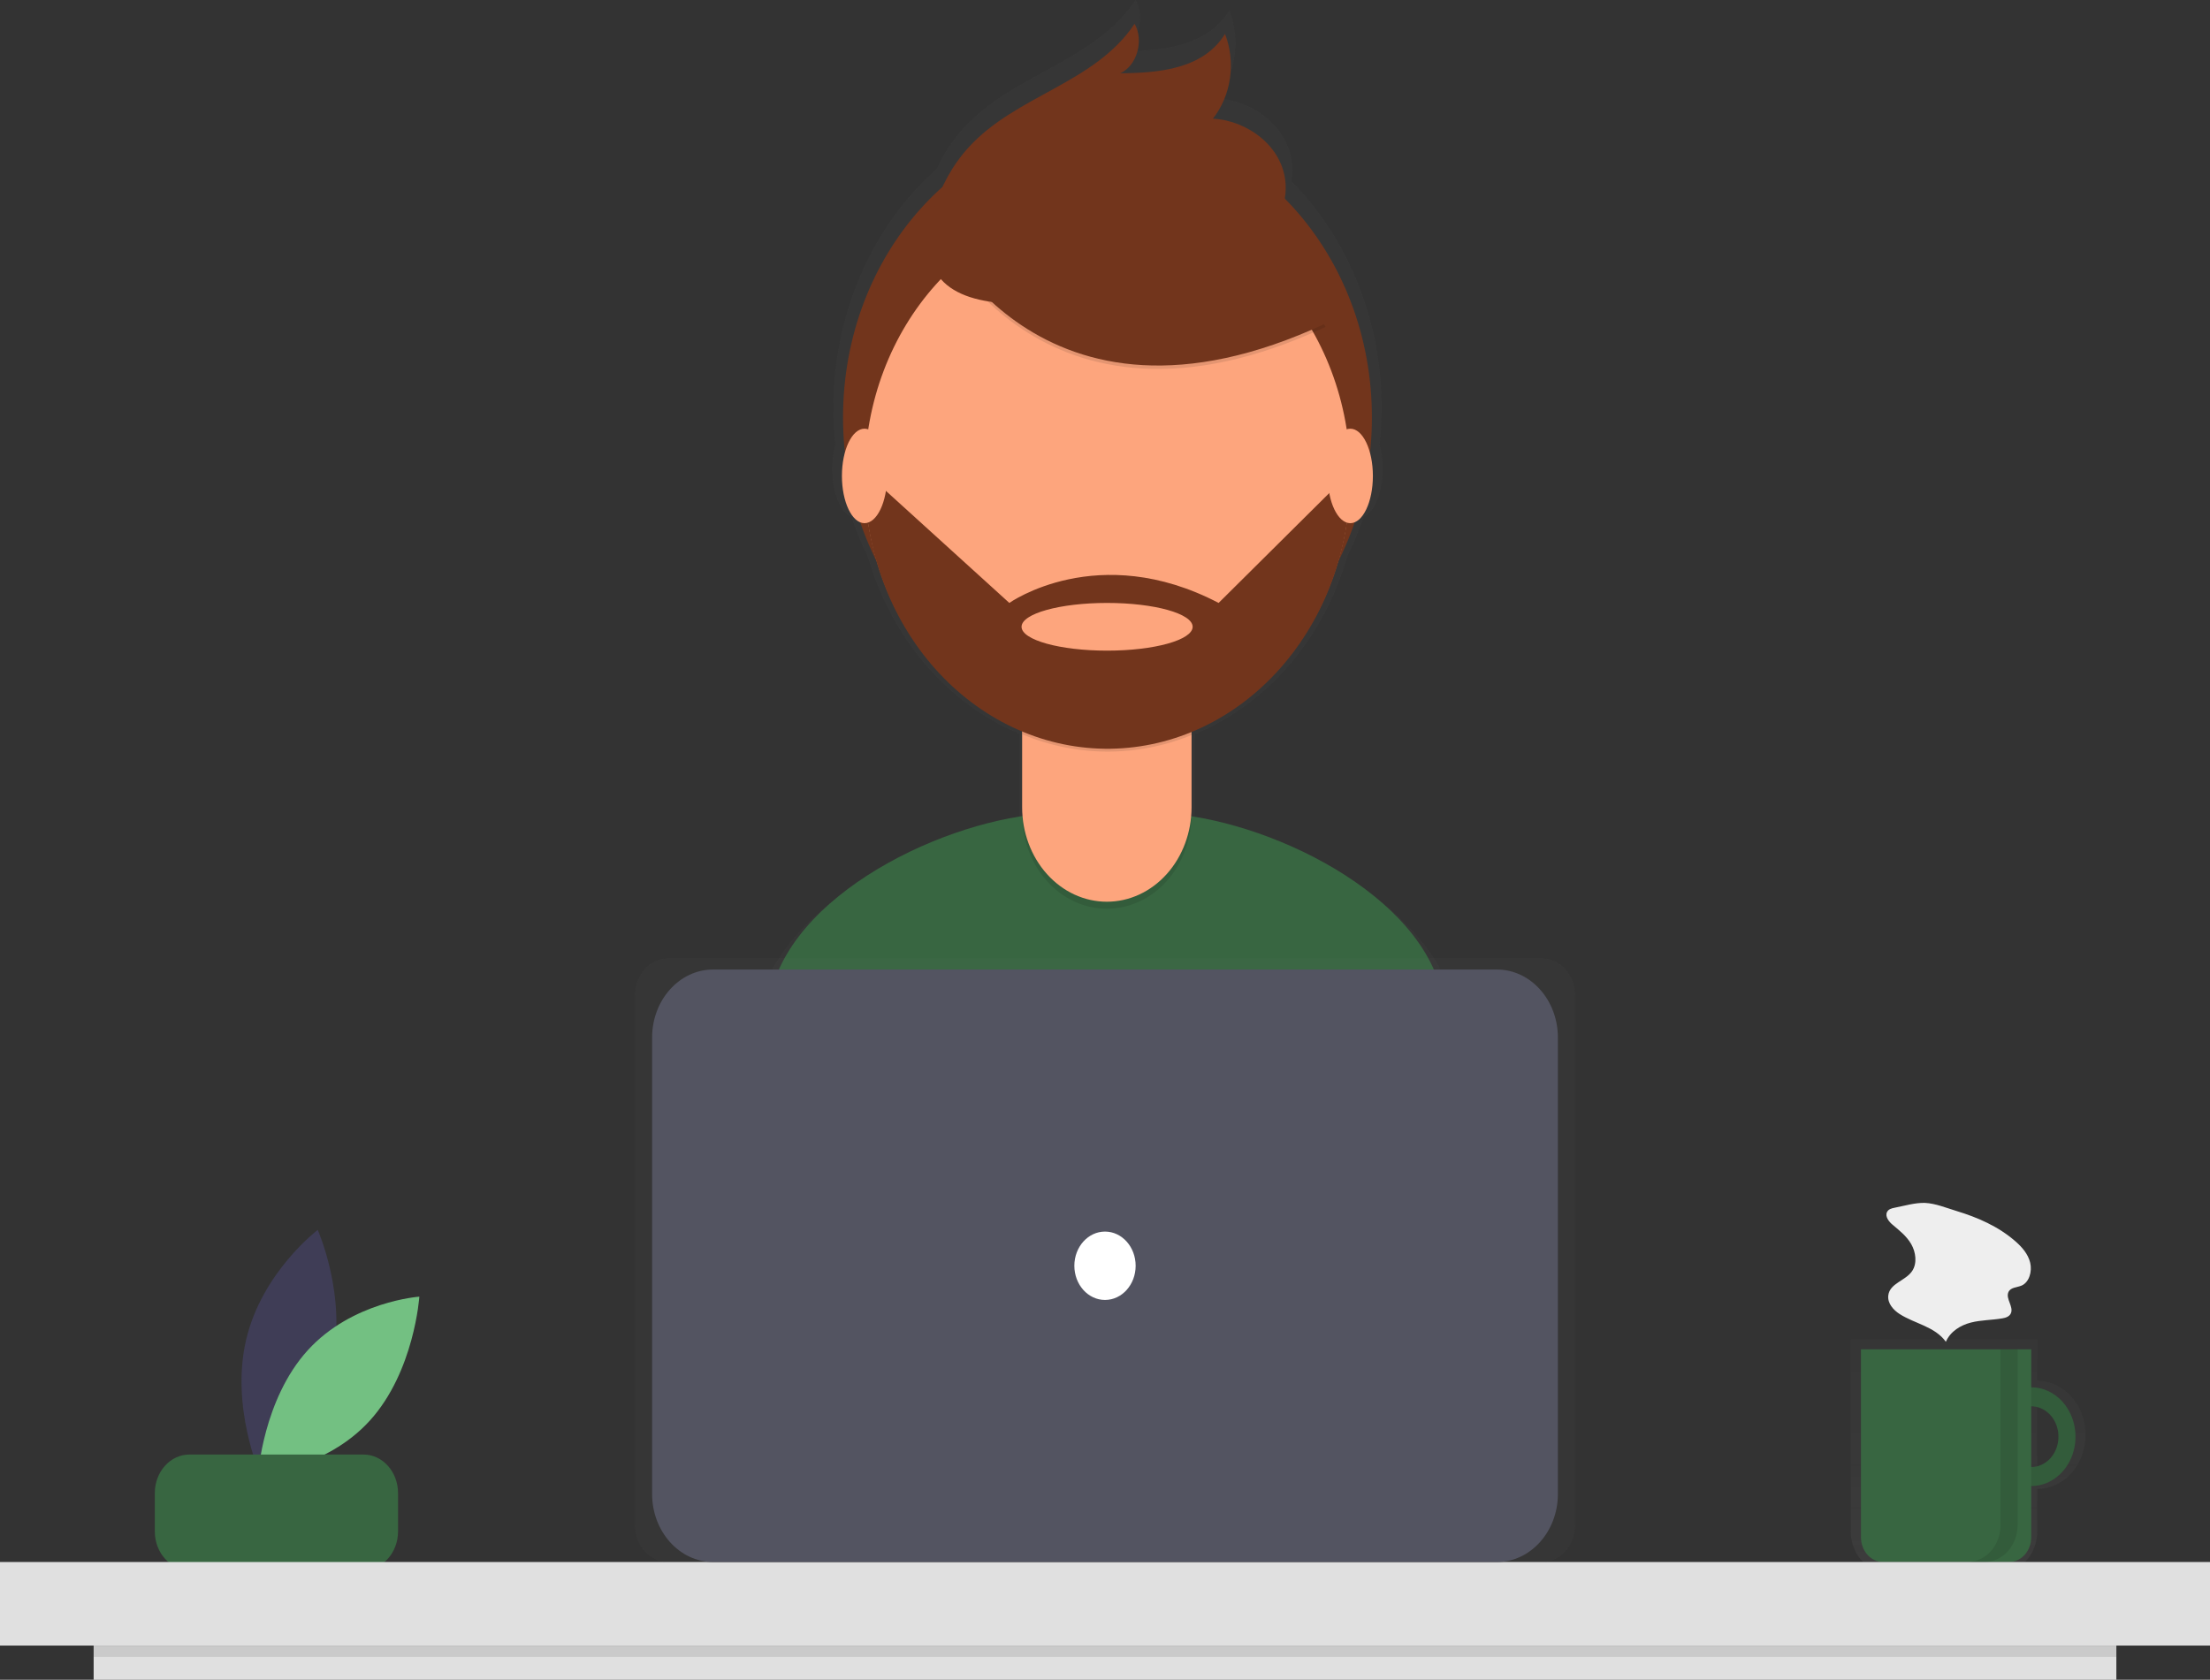 <svg width="559" height="425" viewBox="0 0 559 425" fill="none" xmlns="http://www.w3.org/2000/svg">
<rect x="0" y="0" width="559" height="425" fill="#333333" stroke="none"/>
<path d="M83.918 345.27C79.899 362.346 65.815 373.017 65.815 373.017C65.815 373.017 58.248 356.003 62.267 338.927C66.287 321.852 80.37 311.181 80.37 311.181C80.37 311.181 87.937 328.195 83.918 345.27Z" fill="#3F3D56"/>
<path d="M77.822 341.658C66.565 354.066 65.305 373.007 65.305 373.007C65.305 373.007 82.297 371.832 93.554 359.424C104.811 347.016 106.07 328.074 106.07 328.074C106.07 328.074 89.079 329.25 77.822 341.658Z" fill="#73C082"/>
<path d="M91.938 368.017H47.906C43.076 368.017 39.16 372.386 39.16 377.774V387.469C39.16 392.857 43.076 397.226 47.906 397.226H91.938C96.768 397.226 100.683 392.857 100.683 387.469V377.774C100.683 372.386 96.768 368.017 91.938 368.017Z" fill="#386641"/>
<g opacity="0.7">
<path opacity="0.7" d="M515.298 349.359V338.834H468.13V387.511C468.13 388.859 468.368 390.193 468.83 391.438C469.293 392.683 469.97 393.815 470.824 394.767C471.678 395.72 472.692 396.476 473.808 396.992C474.924 397.508 476.12 397.773 477.328 397.773H506.1C508.54 397.773 510.879 396.692 512.604 394.767C514.329 392.843 515.298 390.233 515.298 387.511V376.723C518.546 376.716 521.66 375.272 523.954 372.707C526.249 370.142 527.538 366.666 527.538 363.041C527.538 359.417 526.249 355.941 523.954 353.376C521.66 350.811 518.546 349.366 515.298 349.359ZM515.298 371.461V354.622C517.3 354.622 519.219 355.509 520.634 357.088C522.05 358.667 522.845 360.808 522.845 363.041C522.845 365.274 522.05 367.416 520.634 368.995C519.219 370.574 517.3 371.461 515.298 371.461Z" fill="url(#paint0_linear)"/>
</g>
<path d="M513.78 351.007C511.566 351.007 509.401 351.739 507.56 353.112C505.718 354.485 504.283 356.436 503.435 358.718C502.588 361.001 502.366 363.513 502.798 365.936C503.23 368.359 504.297 370.585 505.863 372.332C507.429 374.08 509.424 375.269 511.596 375.751C513.768 376.233 516.019 375.986 518.065 375.04C520.111 374.095 521.86 372.494 523.091 370.439C524.321 368.385 524.978 365.97 524.978 363.499C524.978 360.186 523.798 357.008 521.698 354.666C519.598 352.323 516.75 351.007 513.78 351.007ZM513.78 371.187C512.418 371.187 511.085 370.736 509.952 369.891C508.819 369.046 507.936 367.846 507.414 366.441C506.893 365.036 506.756 363.49 507.022 361.999C507.288 360.508 507.944 359.138 508.908 358.063C509.872 356.988 511.099 356.256 512.436 355.959C513.773 355.662 515.158 355.815 516.417 356.397C517.676 356.978 518.753 357.964 519.51 359.228C520.267 360.492 520.671 361.979 520.671 363.499C520.671 365.538 519.945 367.493 518.653 368.935C517.361 370.377 515.608 371.187 513.78 371.187Z" fill="#386641"/>
<path opacity="0.1" d="M513.78 351.007C511.566 351.007 509.401 351.739 507.56 353.112C505.718 354.485 504.283 356.436 503.435 358.718C502.588 361.001 502.366 363.513 502.798 365.936C503.23 368.359 504.297 370.585 505.863 372.332C507.429 374.08 509.424 375.269 511.596 375.751C513.768 376.233 516.019 375.986 518.065 375.04C520.111 374.095 521.86 372.494 523.091 370.439C524.321 368.385 524.978 365.97 524.978 363.499C524.978 360.186 523.798 357.008 521.698 354.666C519.598 352.323 516.75 351.007 513.78 351.007ZM513.78 371.187C512.418 371.187 511.085 370.736 509.952 369.891C508.819 369.046 507.936 367.846 507.414 366.441C506.893 365.036 506.756 363.49 507.022 361.999C507.288 360.508 507.944 359.138 508.908 358.063C509.872 356.988 511.099 356.256 512.436 355.959C513.773 355.662 515.158 355.815 516.417 356.397C517.676 356.978 518.753 357.964 519.51 359.228C520.267 360.492 520.671 361.979 520.671 363.499C520.671 365.538 519.945 367.493 518.653 368.935C517.361 370.377 515.608 371.187 513.78 371.187Z" fill="black"/>
<path d="M470.714 341.397H513.78V388.951C513.78 390.611 513.189 392.203 512.137 393.377C511.085 394.551 509.658 395.21 508.17 395.21H476.325C474.837 395.21 473.41 394.551 472.357 393.377C471.305 392.203 470.714 390.611 470.714 388.951V341.397Z" fill="#386641"/>
<path d="M559 395.21H0V416.351H559V395.21Z" fill="#E0E0E0"/>
<g opacity="0.7">
<path opacity="0.7" d="M367.685 253.758C361.694 229.495 327.728 211.778 302.171 207.85C302.175 207.671 302.183 207.493 302.183 207.314V186.545C302.211 186.534 302.239 186.524 302.266 186.513V185.726C311.336 181.963 319.52 175.948 326.201 168.137C332.881 160.326 337.882 150.922 340.826 140.638C342.405 137.452 343.78 134.144 344.94 130.741C347.668 129.633 349.729 124.613 349.729 118.582C349.739 116.52 349.48 114.466 348.959 112.486C349.294 109.415 349.465 106.324 349.47 103.229C349.481 92.413 347.453 81.714 343.518 71.828C339.582 61.943 333.828 53.09 326.628 45.847C326.841 44.604 326.914 43.336 326.844 42.073C326.265 32.105 316.722 25.333 307.778 24.88C310.14 21.89 311.694 18.213 312.257 14.276C312.821 10.34 312.371 6.306 310.961 2.643C305.258 11.913 293.549 12.899 283.471 12.972C287.82 11.093 289.777 4.371 287.247 3.05176e-05C276.715 15.751 256.183 18.667 243.655 32.481C240.926 35.502 238.638 38.983 236.877 42.796C228.735 50.032 222.162 59.224 217.647 69.687C213.131 80.151 210.79 91.616 210.798 103.229C210.804 106.296 210.971 109.359 211.3 112.403C210.763 114.408 210.495 116.49 210.506 118.582C210.506 124.641 212.586 129.676 215.333 130.753C216.497 134.168 217.879 137.487 219.466 140.683C222.399 150.908 227.367 160.26 233.998 168.041C240.629 175.821 248.751 181.829 257.756 185.613V207.314C257.756 207.481 257.764 207.645 257.767 207.812C232.114 211.673 197.877 229.529 191.939 253.986C186.811 275.107 181.337 298.302 178.614 311.92C201.958 330.221 250.942 340.966 281.64 340.966C310.807 340.966 358.479 331.268 381.136 314.604C378.682 299.64 373.036 275.427 367.685 253.758Z" fill="url(#paint1_linear)"/>
</g>
<path d="M281.578 334.942C309.714 334.942 355.702 325.586 377.558 309.511C375.191 295.076 369.744 271.719 364.582 250.815C358.008 224.193 316.517 205.737 291.766 205.737H267.915C243.088 205.737 201.537 224.3 195.046 251.036C190.099 271.41 184.819 293.785 182.192 306.922C204.711 324.576 251.964 334.942 281.578 334.942Z" fill="#386641"/>
<path d="M280.125 180.229C317.065 180.229 347.011 146.819 347.011 105.606C347.011 64.393 317.065 30.983 280.125 30.983C243.185 30.983 213.239 64.393 213.239 105.606C213.239 146.819 243.185 180.229 280.125 180.229Z" fill="#72351C"/>
<path opacity="0.1" d="M258.538 167.76H301.395V206.012C301.395 212.353 299.137 218.434 295.119 222.917C291.1 227.401 285.65 229.919 279.966 229.919H279.966C274.283 229.919 268.833 227.401 264.814 222.917C260.795 218.434 258.538 212.353 258.538 206.012V167.76H258.538Z" fill="black"/>
<path d="M264.685 165.989H295.248C296.878 165.989 298.442 166.712 299.595 167.998C300.747 169.284 301.395 171.029 301.395 172.848V204.241C301.395 210.582 299.137 216.663 295.119 221.146C291.1 225.63 285.65 228.149 279.966 228.149H279.966C274.283 228.149 268.833 225.63 264.814 221.146C260.795 216.663 258.538 210.582 258.538 204.241V172.848C258.538 171.029 259.185 169.284 260.338 167.998C261.491 166.712 263.055 165.989 264.685 165.989Z" fill="#FDA57D"/>
<path opacity="0.1" d="M258.617 185.815C272.429 191.572 287.634 191.619 301.475 185.947V180.073H258.617V185.815Z" fill="black"/>
<path d="M280.125 189.016C314.051 189.016 341.554 158.332 341.554 120.482C341.554 82.631 314.051 51.947 280.125 51.947C246.199 51.947 218.696 82.631 218.696 120.482C218.696 158.332 246.199 189.016 280.125 189.016Z" fill="#FDA57D"/>
<path opacity="0.1" d="M236.369 58.142C236.369 58.142 262.258 116.771 335.287 82.714L318.285 52.969L288.146 40.898L236.369 58.142Z" fill="black"/>
<path d="M236.369 57.28C236.369 57.28 262.258 115.909 335.287 81.852L318.285 52.107L288.146 40.036L236.369 57.28Z" fill="#72351C"/>
<path d="M236.139 53.319C237.884 47.29 240.9 41.816 244.935 37.357C257.02 24.032 276.826 21.218 286.987 6.024C289.427 10.241 287.539 16.725 283.344 18.538C293.066 18.467 304.361 17.517 309.862 8.574C311.223 12.107 311.656 15.999 311.113 19.796C310.569 23.593 309.071 27.14 306.792 30.025C315.42 30.462 324.626 36.995 325.184 46.611C325.555 53.017 321.955 59.083 317.236 62.757C312.518 66.43 306.809 68.117 301.19 69.499C284.787 73.534 225.436 90.445 236.139 53.319Z" fill="#72351C"/>
<path d="M341.552 121.082H339.924L308.239 152.551C277.714 136.601 255.303 152.551 255.303 152.551L222.072 122.375L218.722 122.845C219.176 140.832 225.953 157.898 237.589 170.359C249.225 182.819 264.788 189.673 280.915 189.442C297.043 189.21 312.441 181.911 323.787 169.121C335.132 156.331 341.513 139.076 341.552 121.082ZM280.032 164.622C268.082 164.622 258.394 161.92 258.394 158.587C258.394 155.254 268.082 152.551 280.032 152.551C291.982 152.551 301.67 155.253 301.67 158.587C301.67 161.92 291.982 164.622 280.032 164.622Z" fill="#72351C"/>
<path d="M218.671 132.37C221.827 132.37 224.386 127.018 224.386 120.416C224.386 113.815 221.827 108.463 218.671 108.463C215.516 108.463 212.957 113.815 212.957 120.416C212.957 127.018 215.516 132.37 218.671 132.37Z" fill="#FDA57D"/>
<path d="M341.546 132.37C344.702 132.37 347.26 127.018 347.26 120.416C347.26 113.815 344.702 108.463 341.546 108.463C338.39 108.463 335.832 113.815 335.832 120.416C335.832 127.018 338.39 132.37 341.546 132.37Z" fill="#FDA57D"/>
<g opacity="0.7">
<path opacity="0.7" d="M390.019 242.484H168.981C164.373 242.484 160.637 246.652 160.637 251.793V385.902C160.637 391.043 164.373 395.21 168.981 395.21H390.019C394.627 395.21 398.363 391.043 398.363 385.902V251.793C398.363 246.652 394.627 242.484 390.019 242.484Z" fill="url(#paint2_linear)"/>
</g>
<path d="M378.614 245.302H180.386C171.857 245.302 164.944 253.015 164.944 262.53V377.982C164.944 387.497 171.857 395.21 180.386 395.21H378.614C387.143 395.21 394.056 387.497 394.056 377.982V262.53C394.056 253.015 387.143 245.302 378.614 245.302Z" fill="#535461"/>
<path d="M279.5 328.905C283.781 328.905 287.252 325.033 287.252 320.256C287.252 315.48 283.781 311.607 279.5 311.607C275.219 311.607 271.748 315.48 271.748 320.256C271.748 325.033 275.219 328.905 279.5 328.905Z" fill="white"/>
<path d="M535.314 416.351H23.686V425H535.314V416.351Z" fill="#E0E0E0"/>
<path opacity="0.1" d="M535.314 416.351H23.686V419.234H535.314V416.351Z" fill="black"/>
<path opacity="0.1" d="M506.028 341.397V385.841C506.028 388.326 505.144 390.709 503.569 392.466C501.994 394.223 499.858 395.21 497.631 395.21H501.937C504.164 395.21 506.301 394.223 507.875 392.466C509.45 390.709 510.335 388.326 510.335 385.841V341.397H506.028Z" fill="black"/>
<path d="M479.213 305.576C478.486 305.715 477.667 305.933 477.311 306.653C476.746 307.796 477.77 309.084 478.704 309.869C480.43 311.319 482.249 312.744 483.422 314.769C484.595 316.793 484.964 319.618 483.681 321.558C482.007 324.092 478.012 324.637 477.625 327.755C477.377 329.756 478.928 331.464 480.5 332.469C484.379 334.948 489.38 335.609 492.19 339.489C493.352 336.822 495.952 335.28 498.544 334.622C501.135 333.964 503.828 334.013 506.455 333.567C507.304 333.422 508.259 333.133 508.638 332.275C509.373 330.612 507.279 328.617 508.002 326.947C508.552 325.677 510.167 325.775 511.347 325.266C513.268 324.438 514.06 321.68 513.515 319.464C512.97 317.248 511.43 315.517 509.81 314.097C505.446 310.271 500.199 308.021 494.891 306.403C492.422 305.65 489.525 304.47 486.961 304.356C484.485 304.246 481.663 305.108 479.213 305.576Z" fill="#EEEEEE"/>
<defs>
<linearGradient id="paint0_linear" x1="497.846" y1="397.773" x2="497.846" y2="338.834" gradientUnits="userSpaceOnUse">
<stop stop-color="#808080" stop-opacity="0.25"/>
<stop offset="0.535" stop-color="#808080" stop-opacity="0.12"/>
<stop offset="1" stop-color="#808080" stop-opacity="0.1"/>
</linearGradient>
<linearGradient id="paint1_linear" x1="121824" y1="221664" x2="121824" y2="40575" gradientUnits="userSpaceOnUse">
<stop stop-color="#808080" stop-opacity="0.25"/>
<stop offset="0.535" stop-color="#808080" stop-opacity="0.12"/>
<stop offset="1" stop-color="#808080" stop-opacity="0.1"/>
</linearGradient>
<linearGradient id="paint2_linear" x1="115629" y1="94260.7" x2="115629" y2="57927.9" gradientUnits="userSpaceOnUse">
<stop stop-color="#808080" stop-opacity="0.25"/>
<stop offset="0.535" stop-color="#808080" stop-opacity="0.12"/>
<stop offset="1" stop-color="#808080" stop-opacity="0.1"/>
</linearGradient>
</defs>
</svg>
